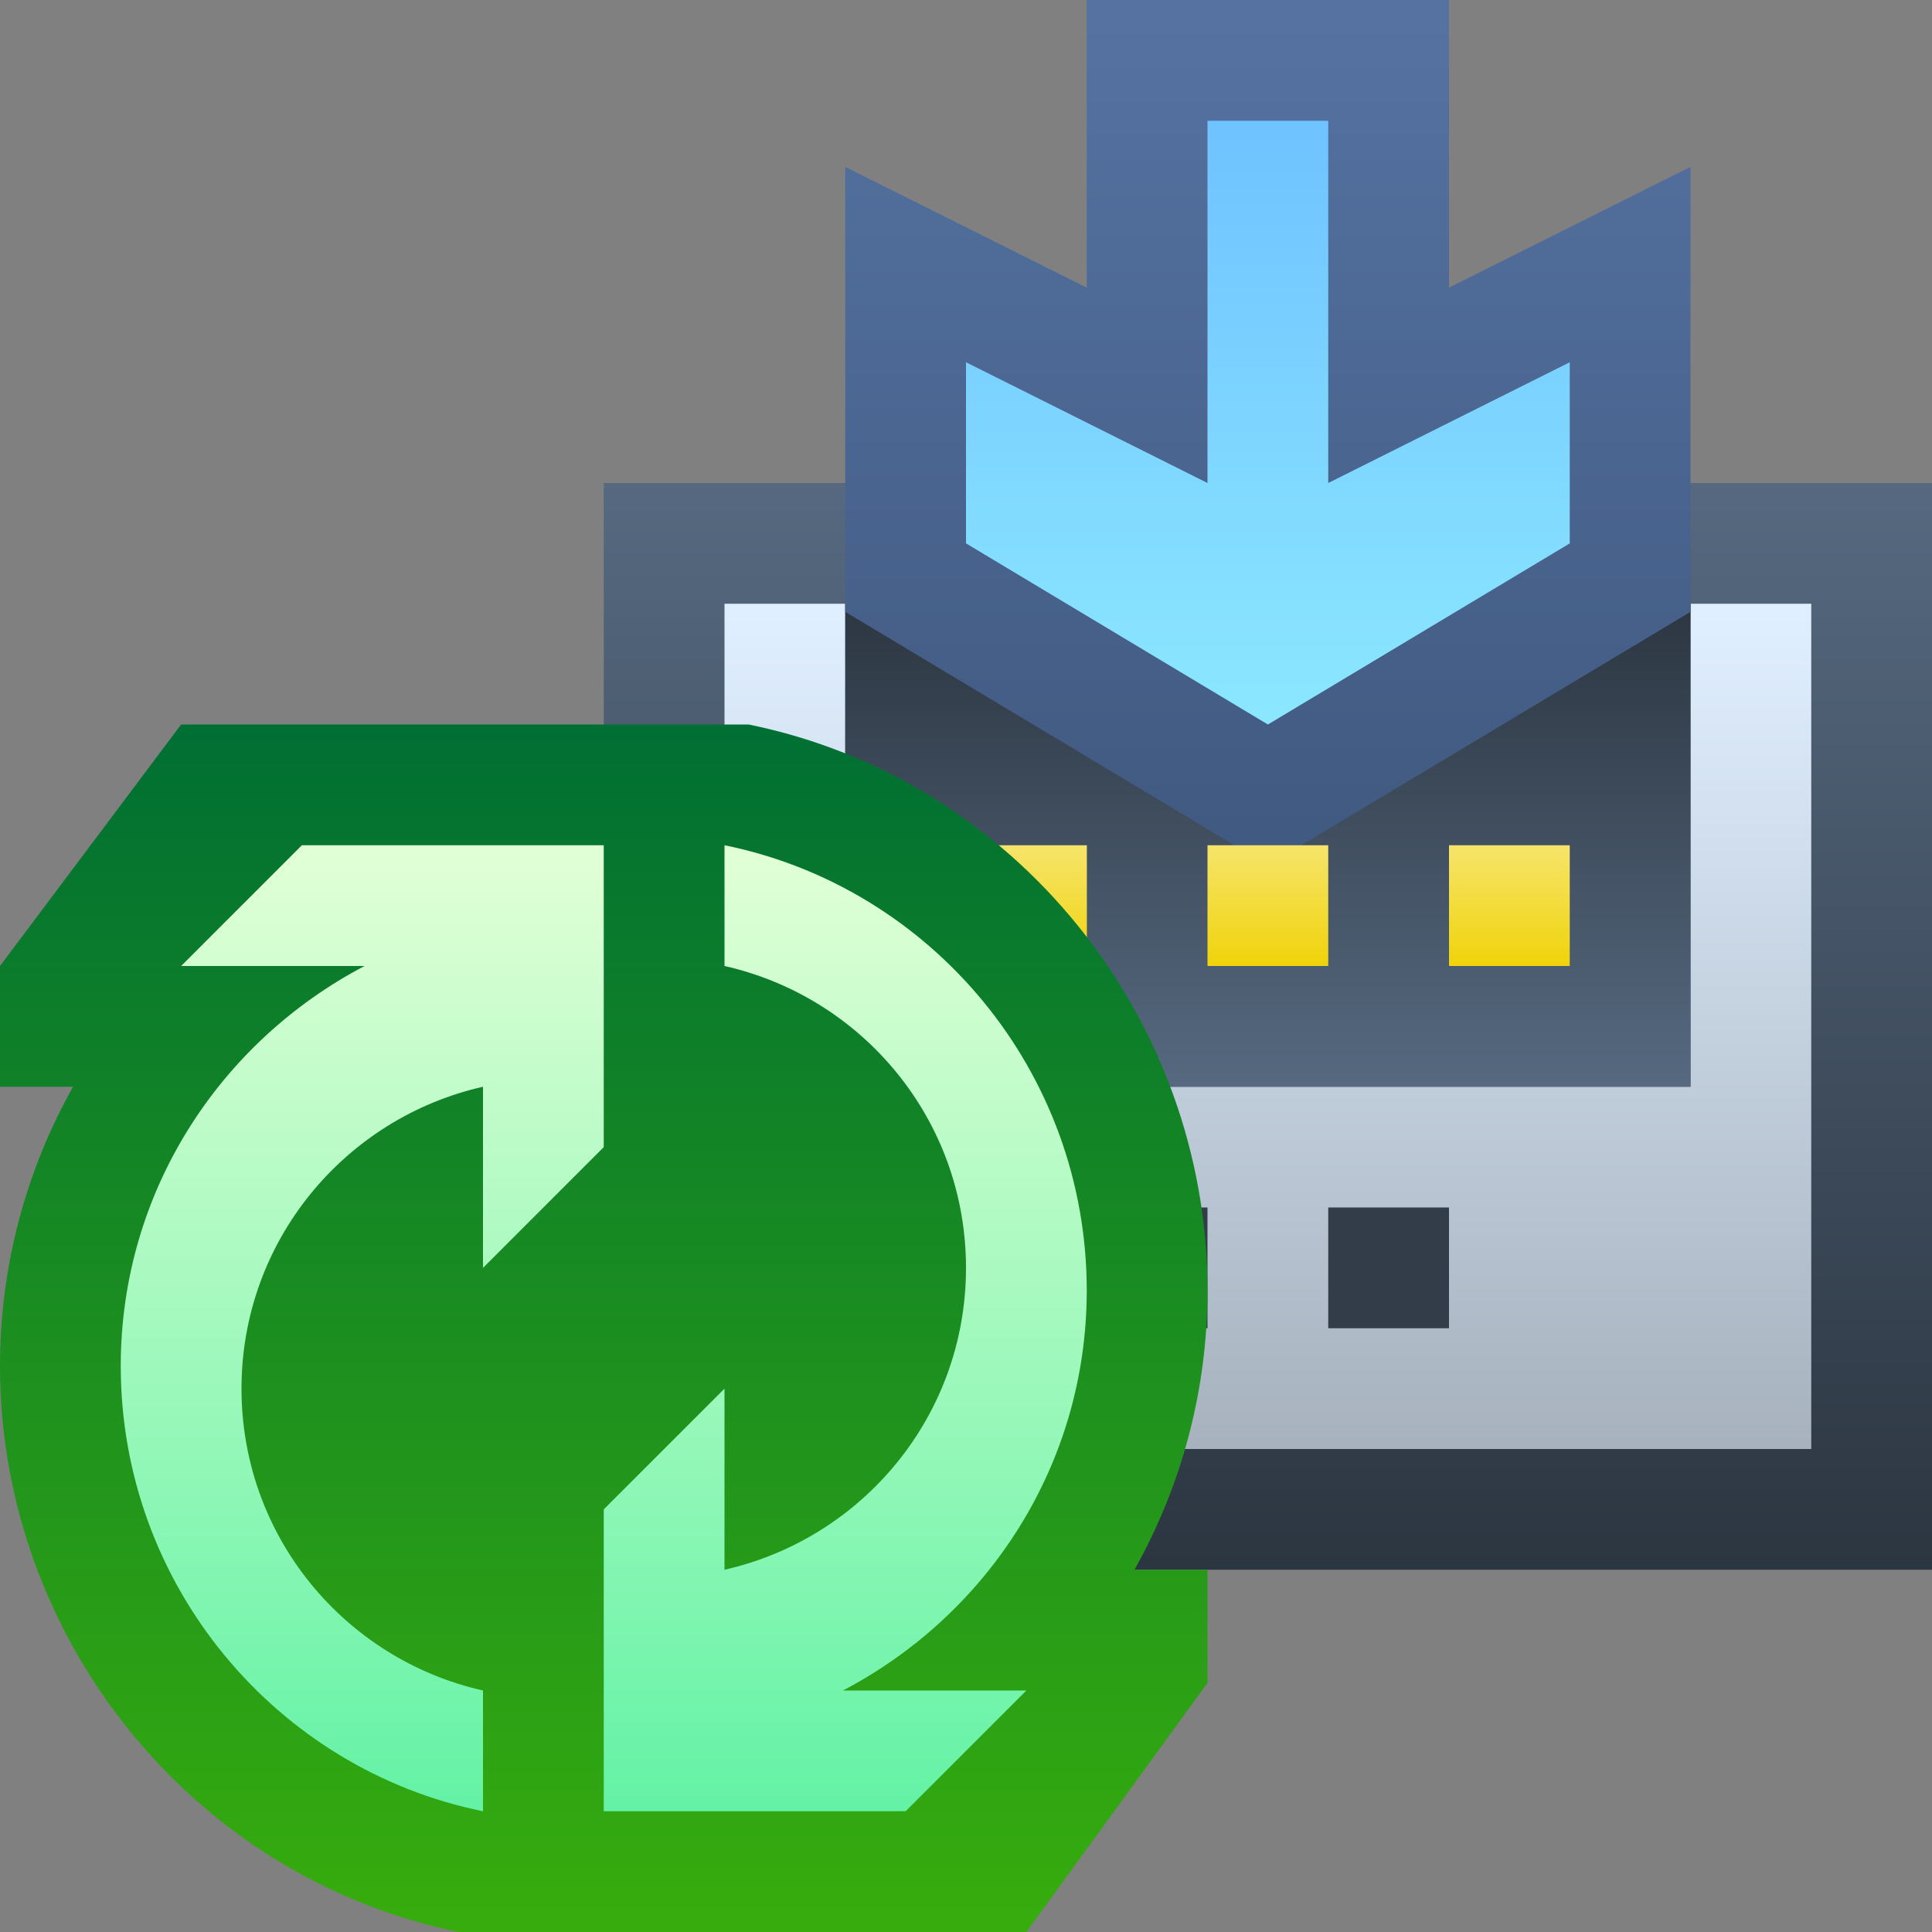 <svg ti:v='1' width='16' height='16' viewBox='0,0,16,16' xmlns='http://www.w3.org/2000/svg' xmlns:ti='urn:schemas-jetbrains-com:tisvg'><rect x="0" y="0" width="16" height="16" fill="#808080" stroke="none"/><g><path fill-rule='evenodd' d='M0,0L16,0L16,16L0,16Z' fill='#FFFFFF' opacity='0'/><linearGradient id='F1' x1='0.5' y1='-0.009' x2='0.5' y2='1'><stop offset='0' stop-color='#566980'/><stop offset='1' stop-color='#2C3641'/></linearGradient><path fill-rule='evenodd' d='M5,13L16,13L16,4L5,4L5,13Z' fill='url(#F1)'/><linearGradient id='F2' x1='0.5' y1='0.012' x2='0.5' y2='1.012'><stop offset='0' stop-color='#E0EFFF'/><stop offset='1' stop-color='#A6B1BD'/></linearGradient><path fill-rule='evenodd' d='M14,5L14,9L7,9L7,5L6,5L6,12L15,12L15,5L14,5Z' fill='url(#F2)'/><linearGradient id='F3' x1='0.5' y1='-0.009' x2='0.5' y2='1'><stop offset='0' stop-color='#2C3641'/><stop offset='1' stop-color='#566980'/></linearGradient><path fill-rule='evenodd' d='M7,9L14,9L14,5L7,5L7,9Z' fill='url(#F3)'/><linearGradient id='F4' x1='0.5' y1='0.017' x2='0.5' y2='1.004'><stop offset='0' stop-color='#5572A1'/><stop offset='1' stop-color='#405980'/></linearGradient><path fill-rule='evenodd' d='M9,0L9,2.382L7,1.382L7,5.067L10.5,7.166L14,5.067L14,1.382L12,2.382L12,0L9,0Z' fill='url(#F4)'/><linearGradient id='F5' x1='0.5' y1='0.017' x2='0.5' y2='1.018'><stop offset='0' stop-color='#6FC3FF'/><stop offset='1' stop-color='#8CE8FF'/></linearGradient><path fill-rule='evenodd' d='M10,1L10,4L8,3L8,4.5L10.5,6L13,4.5L13,3L11,4L11,1L10,1Z' fill='url(#F5)'/><linearGradient id='F6' x1='0.5' y1='0.027' x2='0.5' y2='1.055'><stop offset='0' stop-color='#F6E468'/><stop offset='1' stop-color='#EFD205'/></linearGradient><path fill-rule='evenodd' d='M12,8L13,8L13,7L12,7M10,8L11,8L11,7L10,7M8,8L9.001,8L9.001,7L8,7L8,8Z' fill='url(#F6)'/><path fill-rule='evenodd' d='M9,11L10,11L10,10L9,10M12,10L11,10L11,11L12,11L12,10Z' fill='#323D49'/><linearGradient id='F8' x1='0.5' y1='0.004' x2='0.5' y2='1.004'><stop offset='0' stop-color='#006F33'/><stop offset='1' stop-color='#37AD0D'/></linearGradient><path fill-rule='evenodd' d='M1.5,6L0,8L0,9L0.605,9C0.215,9.694,0,10.486,0,11.313L0,11.313C0,13.57,1.599,15.553,3.801,16L8.5,16L10,13.937L10,13L9.395,13C9.785,12.306,10,11.513,10,10.687L10,10.687C10,8.43,8.401,6.447,6.2,6L1.5,6Z' fill='url(#F8)'/><linearGradient id='F9' x1='0.5' y1='0.01' x2='0.5' y2='1.01'><stop offset='0' stop-color='#E1FFD6'/><stop offset='1' stop-color='#62F2A5'/></linearGradient><path fill-rule='evenodd' d='M6,8C7.145,8.258,8,9.276,8,10.5L8,10.5C8,11.723,7.145,12.741,6,13L6,11.5L5,12.5L5,15L7.5,15L8.5,14L6.981,14C8.178,13.373,9,12.132,9,10.687L9,10.687C9,8.872,7.712,7.347,6,7L6,7M2.5,7L1.5,8L3.019,8C1.823,8.627,1,9.868,1,11.313L1,11.313C1,13.128,2.288,14.653,4,15L4,14C2.855,13.742,2,12.724,2,11.5L2,11.5C2,10.278,2.855,9.259,4,9L4,10.5L5,9.5L5,7L2.5,7Z' fill='url(#F9)'/></g></svg>